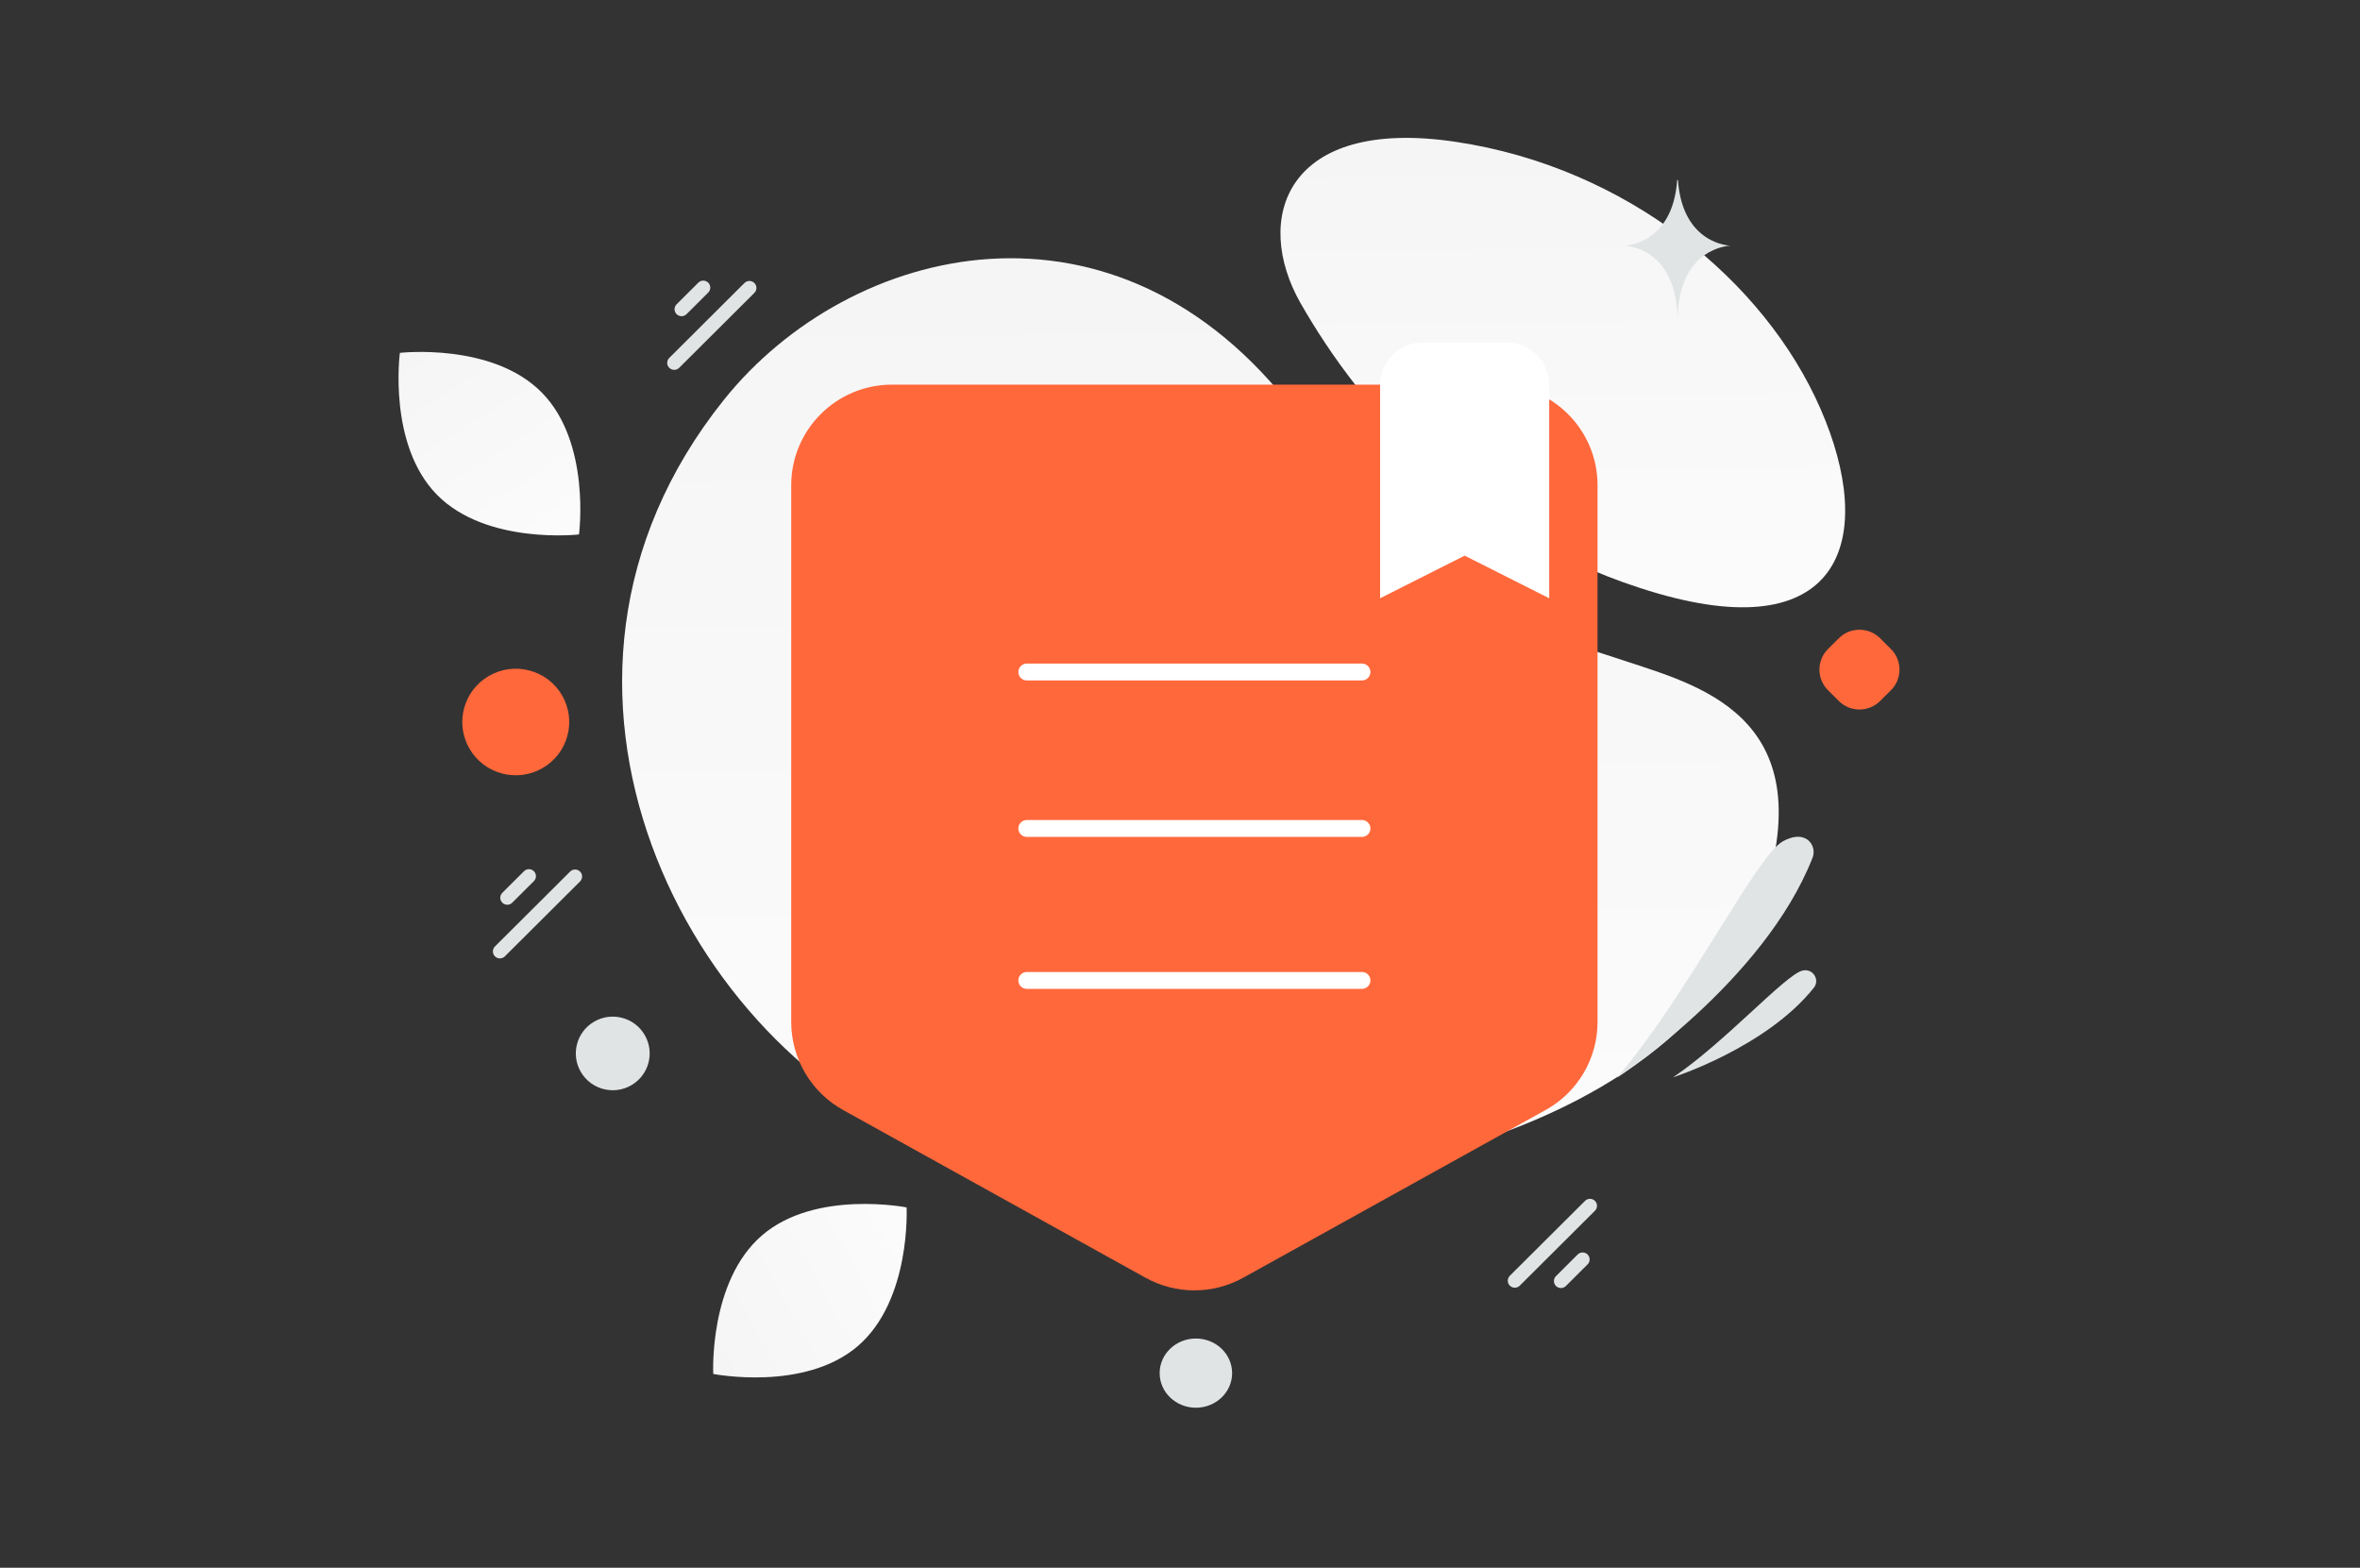 <svg width="140" height="93" viewBox="0 0 140 93" fill="none" xmlns="http://www.w3.org/2000/svg">
<rect x="0" y="0" width="140" height="93" fill="#333333" stroke="none"/>
<path d="M42.936 23.727C50.401 14.396 66.264 10.492 76.869 24.48C85.865 36.344 89.783 37.023 96.62 39.28C101.135 40.771 108.522 42.791 104.218 54.331C98.584 69.435 70.712 73.514 55.472 67.877C40.898 62.486 29.389 40.659 42.936 23.727Z" fill="url(#paint0_linear_10_274)"/>
<path d="M77.162 18.002C80.661 24.12 87.287 32 98.32 35.197C109.353 38.392 111.318 31.848 107.992 24.242C104.666 16.635 96.506 9.939 86.38 8.417C76.255 6.895 74.29 12.98 77.162 18.002Z" fill="url(#paint1_linear_10_274)"/>
<path fill-rule="evenodd" clip-rule="evenodd" d="M46.937 60.628V28.787C46.937 25.488 49.613 22.817 52.916 22.817H88.79C92.093 22.817 94.769 25.488 94.769 28.787V60.628C94.769 62.795 93.591 64.795 91.693 65.845L73.756 75.794C72.868 76.288 71.868 76.547 70.852 76.547C69.835 76.547 68.835 76.288 67.947 75.794L50.01 65.845C49.078 65.327 48.302 64.57 47.762 63.653C47.222 62.735 46.937 61.691 46.937 60.628Z" fill="#FF683B"/>
<path d="M60.91 58.16H80.796M60.91 49.146H80.796H60.91ZM60.91 39.864H80.796H60.91Z" stroke="white" strokeWidth="8" stroke-linecap="round" stroke-linejoin="round"/>
<path d="M94.027 71.237L89.566 75.681C89.404 75.843 89.404 76.106 89.566 76.268C89.729 76.429 89.992 76.429 90.154 76.268L94.615 71.823C94.778 71.661 94.778 71.398 94.615 71.237C94.453 71.075 94.189 71.075 94.027 71.237Z" fill="#E1E4E5"/>
<path d="M29.949 56.732L34.41 52.288C34.572 52.126 34.572 51.863 34.41 51.702C34.248 51.54 33.984 51.54 33.822 51.702L29.361 56.146C29.199 56.308 29.199 56.571 29.361 56.732C29.523 56.894 29.787 56.894 29.949 56.732Z" fill="#E1E4E5"/>
<path d="M40.29 21.819L44.751 17.374C44.913 17.212 44.913 16.95 44.751 16.788C44.588 16.626 44.325 16.626 44.162 16.788L39.702 21.233C39.539 21.395 39.539 21.657 39.702 21.819C39.864 21.981 40.127 21.981 40.29 21.819Z" fill="#E1E4E5"/>
<path d="M93.59 74.419L92.304 75.701C92.141 75.863 92.141 76.125 92.304 76.287C92.466 76.449 92.73 76.449 92.892 76.287L94.178 75.005C94.341 74.843 94.341 74.581 94.178 74.419C94.016 74.257 93.752 74.257 93.59 74.419Z" fill="#E1E4E5"/>
<path d="M30.386 53.55L31.673 52.268C31.835 52.106 31.835 51.844 31.672 51.682C31.51 51.52 31.247 51.52 31.084 51.682L29.798 52.964C29.636 53.126 29.636 53.388 29.798 53.55C29.96 53.712 30.224 53.712 30.386 53.55Z" fill="#E1E4E5"/>
<path d="M40.727 18.637L42.013 17.355C42.175 17.193 42.175 16.93 42.013 16.768C41.851 16.607 41.587 16.607 41.425 16.768L40.138 18.05C39.976 18.212 39.976 18.475 40.138 18.637C40.301 18.798 40.564 18.798 40.727 18.637Z" fill="#E1E4E5"/>
<path d="M112.175 38.502L111.533 37.862C110.856 37.188 109.759 37.188 109.082 37.862L108.44 38.502C107.763 39.176 107.763 40.269 108.44 40.944L109.082 41.584C109.759 42.258 110.856 42.258 111.533 41.584L112.175 40.944C112.852 40.269 112.852 39.176 112.175 38.502Z" fill="#FF683B"/>
<path d="M70.943 83.508C72.13 83.508 73.092 82.589 73.092 81.455C73.092 80.322 72.13 79.403 70.943 79.403C69.755 79.403 68.793 80.322 68.793 81.455C68.793 82.589 69.755 83.508 70.943 83.508Z" fill="#E1E4E5"/>
<path fill-rule="evenodd" clip-rule="evenodd" d="M89.395 20.318H84.379C82.994 20.318 81.871 21.451 81.871 22.846V35.49L86.886 32.962L91.903 35.49V22.846C91.903 21.451 90.779 20.318 89.395 20.318Z" fill="white"/>
<path d="M32.182 45.567C30.665 46.44 28.725 45.922 27.849 44.41C26.973 42.898 27.493 40.965 29.01 40.093C30.527 39.22 32.467 39.738 33.343 41.249C34.219 42.761 33.699 44.694 32.182 45.567Z" fill="#FF683B"/>
<path d="M35.254 60.601C34.206 61.204 33.847 62.539 34.452 63.583C35.057 64.627 36.397 64.985 37.445 64.382C38.493 63.779 38.852 62.444 38.247 61.4C37.642 60.356 36.302 59.998 35.254 60.601Z" fill="#E1E4E5"/>
<path d="M25.928 29.357C28.861 32.332 34.347 31.705 34.347 31.705C34.347 31.705 35.073 26.255 32.136 23.282C29.203 20.306 23.721 20.932 23.721 20.932C23.721 20.932 22.995 26.382 25.928 29.357Z" fill="url(#paint2_linear_10_274)"/>
<path d="M50.892 79.847C54.059 77.121 53.781 71.626 53.781 71.626C53.781 71.626 48.369 70.556 45.203 73.285C42.036 76.012 42.312 81.504 42.312 81.504C42.312 81.504 47.724 82.574 50.892 79.847Z" fill="url(#paint3_linear_10_274)"/>
<path d="M99.54 10.678H99.494C99.224 14.514 96.381 14.574 96.381 14.574C96.381 14.574 99.516 14.635 99.516 19.068C99.516 14.635 102.651 14.574 102.651 14.574C102.651 14.574 99.809 14.515 99.54 10.678ZM99.246 63.91C99.246 63.91 104.786 62.135 107.602 58.593C107.976 58.122 107.545 57.444 106.955 57.571C106.945 57.573 106.935 57.575 106.925 57.578C105.921 57.812 102.289 61.872 99.246 63.91ZM95.909 63.942C95.909 63.942 104.627 58.258 107.525 50.881C107.701 50.432 107.502 49.908 107.055 49.716C106.765 49.591 106.349 49.59 105.763 49.908C104.199 50.755 100.031 59.164 95.909 63.942Z" fill="#E1E4E5"/>
<defs>
<linearGradient id="paint0_linear_10_274" x1="72.674" y1="101.124" x2="71.316" y2="-44.496" gradientUnits="userSpaceOnUse">
<stop stop-color="white"/>
<stop offset="1" stop-color="#EEEEEE"/>
</linearGradient>
<linearGradient id="paint1_linear_10_274" x1="93.423" y1="51.638" x2="92.709" y2="-22.117" gradientUnits="userSpaceOnUse">
<stop stop-color="white"/>
<stop offset="1" stop-color="#EEEEEE"/>
</linearGradient>
<linearGradient id="paint2_linear_10_274" x1="37.632" y1="39.519" x2="16.533" y2="6.326" gradientUnits="userSpaceOnUse">
<stop stop-color="white"/>
<stop offset="1" stop-color="#EEEEEE"/>
</linearGradient>
<linearGradient id="paint3_linear_10_274" x1="61.817" y1="68.859" x2="27.344" y2="87.933" gradientUnits="userSpaceOnUse">
<stop stop-color="white"/>
<stop offset="1" stop-color="#EEEEEE"/>
</linearGradient>
</defs>
</svg>
